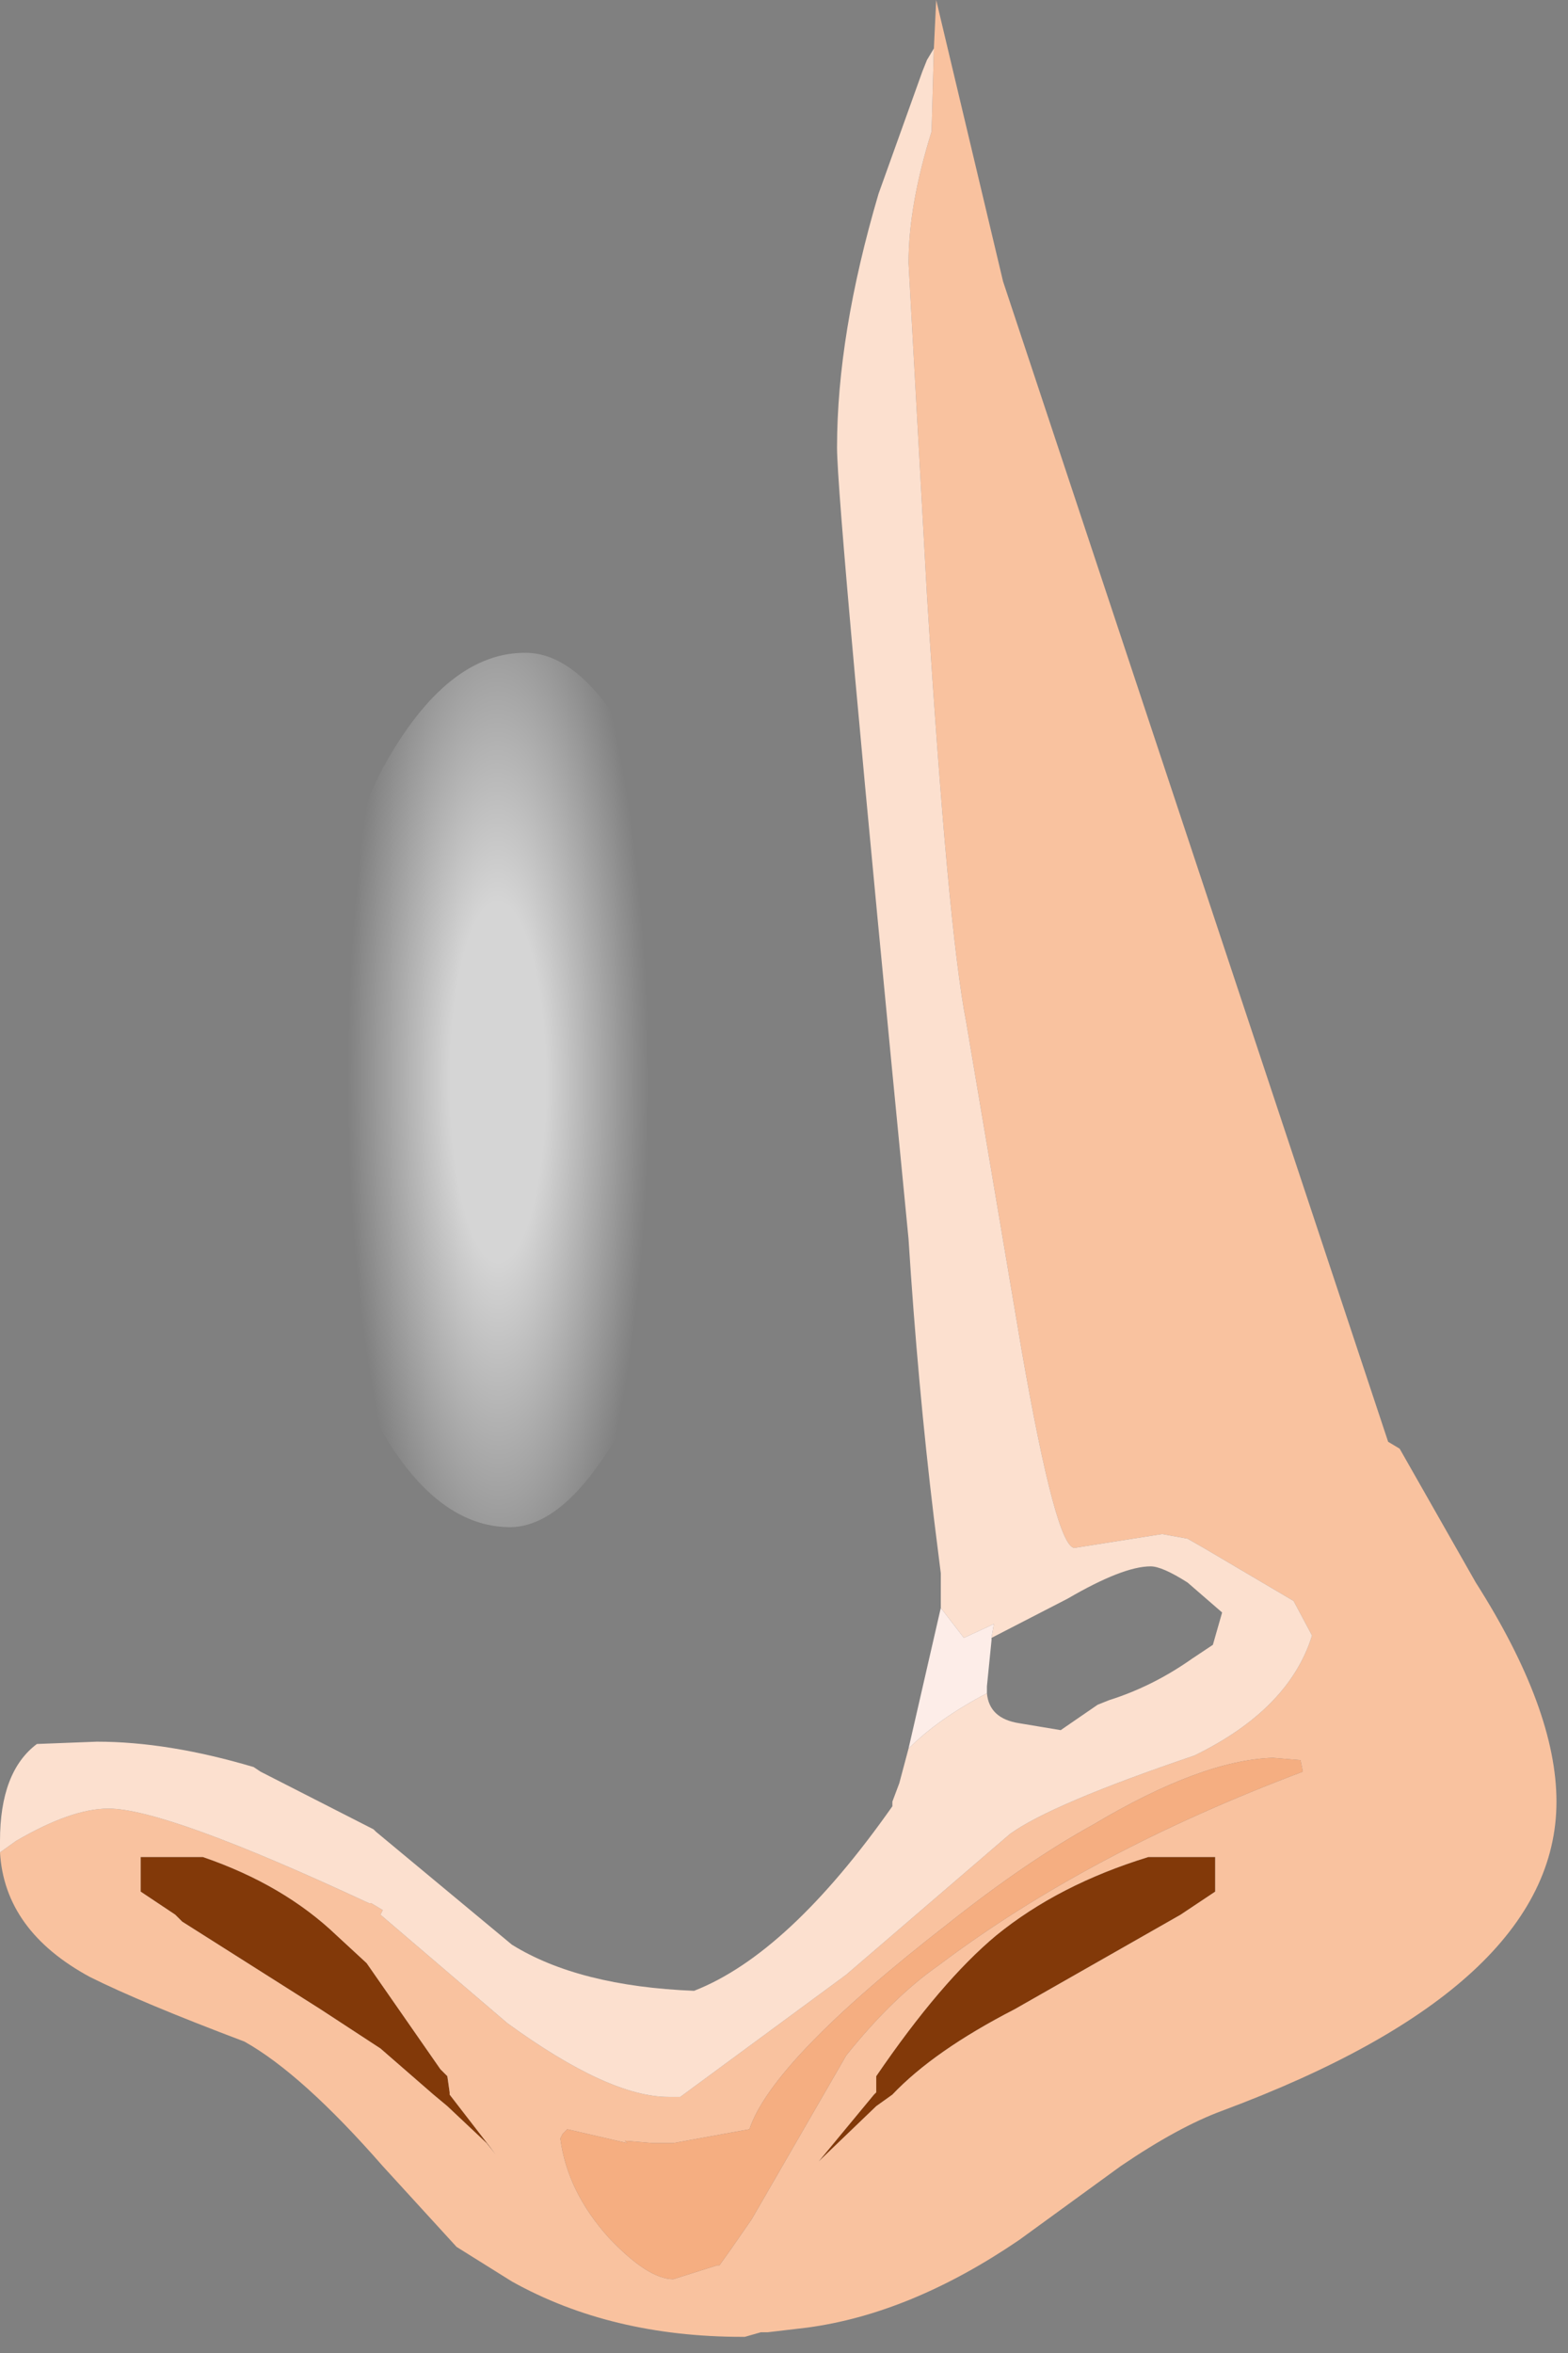 <?xml version="1.0" encoding="utf-8"?>
<svg version="1.1" id="Layer_1"
xmlns="http://www.w3.org/2000/svg"
xmlns:xlink="http://www.w3.org/1999/xlink"
xmlns:author="http://www.sothink.com"
width="34px" height="51px"
xml:space="preserve">
<rect width="100%" height="100%" fill="#808080" stroke="none"/>
<g id="505" transform="matrix(1, 0, 0, 1, -103.3, -141)">
<radialGradient
id="RadialGradID_4283" gradientUnits="userSpaceOnUse" gradientTransform="matrix(0.004, 9.15527e-005, -0, 0.015, 114.1, 164.45)" spreadMethod ="pad" cx="0" cy="0" r="819.2" fx="0" fy="0" >
<stop  offset="0.314"  style="stop-color:#FFFFFF;stop-opacity:0.671" />
<stop  offset="1"  style="stop-color:#FFFFFF;stop-opacity:0" />
</radialGradient>
<path style="fill:url(#RadialGradID_4283) " d="M117,171.55Q115.65 174.15 114.3 174.1Q112.55 174.05 111.25 171.4Q110.05 168.4 110.15 164.35Q110.25 160.25 111.6 157.65Q113 155.1 114.75 155.15Q116.1 155.2 117.35 157.8Q118.2 160.45 118.5 164.55Q118 168.6 117 171.55" />
<path style="fill:#823909;fill-opacity:1" d="M129.65,181.25L129.65 182L128.9 182.5L125.3 184.55Q123.55 185.45 122.65 186.4L122.3 186.65L121.05 187.85L122.25 186.4L122.3 186.35L122.3 186Q123.7 183.95 124.9 182.95Q126.25 181.85 128.2 181.25L129.65 181.25M107.25,182.65L107.1 182.5L106.5 182.1L106.35 182L106.35 181.25L107.7 181.25Q109.45 181.85 110.6 182.95L111.25 183.55L112.85 185.85L113 186L113.05 186.35L113.05 186.4L113.9 187.5L114.05 187.7L113.85 187.45L113 186.65L112.7 186.4L111.55 185.4L110.25 184.55L107.25 182.65" />
<path style="fill:#F9C29F;fill-opacity:1" d="M123.6,141L125.05 147.1L133.4 172.25L133.65 172.4L135.3 175.3Q137.05 178.05 137.05 180.05Q137.05 184.05 129.8 186.75Q128.85 187.1 127.6 187.95L125.4 189.55Q123.05 191.15 120.8 191.45L119.95 191.55L119.8 191.55L119.45 191.65L119.4 191.65Q116.55 191.65 114.4 190.45L113.2 189.7L111.6 187.95Q109.85 185.95 108.6 185.25Q106.35 184.4 105.25 183.85Q103.4 182.85 103.3 181.15L103.65 180.9Q104.85 180.2 105.65 180.2Q106.9 180.2 111.3 182.25L111.35 182.25L111.6 182.4L111.55 182.5L114.3 184.85Q116.5 186.45 117.8 186.45L118.05 186.45L121.65 183.8L125.2 180.75Q126.1 180.1 129.2 179.05Q131.25 178.05 131.75 176.45L131.35 175.7L129.4 174.55L129.05 174.35L128.5 174.25L126.6 174.55Q126.2 174.55 125.45 170.25L124.25 163.15Q123.85 161.1 123.4 153.9L123 146.7Q123 145.45 123.5 143.85L123.55 142.05L123.6 141M130.9,179.1Q129.35 179.15 127 180.55Q125.55 181.35 123.85 182.7Q120.05 185.65 119.55 187.15L117.9 187.45L117.65 187.45L117.5 187.45L117.45 187.45L116.85 187.4L116.9 187.45L115.6 187.15L115.5 187.25L115.45 187.35Q115.6 188.5 116.5 189.5Q117.35 190.4 117.9 190.4L118.85 190.1L118.9 190.1L119.15 189.75L119.6 189.1L121.65 185.55Q122.65 184.3 123.65 183.6Q126.9 181.15 131.55 179.4L131.5 179.15L130.9 179.1M128.2,181.25Q126.25 181.85 124.9 182.95Q123.7 183.95 122.3 186L122.3 186.35L122.25 186.4L121.05 187.85L122.3 186.65L122.65 186.4Q123.55 185.45 125.3 184.55L128.9 182.5L129.65 182L129.65 181.25L128.2 181.25M110.25,184.55L111.55 185.4L112.7 186.4L113 186.65L113.85 187.45L114.05 187.7L113.9 187.5L113.05 186.4L113.05 186.35L113 186L112.85 185.85L111.25 183.55L110.6 182.95Q109.45 181.85 107.7 181.25L106.35 181.25L106.35 182L106.5 182.1L107.1 182.5L107.25 182.65L110.25 184.55" />
<path style="fill:#FCE0CF;fill-opacity:1" d="M103.3,180.9Q103.3 179.4 104.1 178.8L105.4 178.75Q106.95 178.75 108.8 179.3L108.95 179.4L111.4 180.65L111.45 180.7L114.4 183.15Q115.85 184.05 118.35 184.15Q120.4 183.35 122.65 180.15L122.65 180.05L122.8 179.65L123 178.9Q123.65 178.25 124.7 177.7Q124.75 178.25 125.4 178.35L126.3 178.5L127.1 177.95L127.35 177.85Q128.3 177.55 129.15 176.95L129.6 176.65L129.8 175.95L129.8 175.9L129.8 175.95L129.05 175.3Q128.5 174.95 128.25 174.95Q127.65 174.95 126.45 175.65L124.8 176.5L124.85 176.2L124.2 176.5L123.7 175.85L123.7 175.55L123.7 175.1L123.55 173.9Q123.2 171 123 167.85Q121.45 152 121.45 150.7Q121.45 148.25 122.35 145.2L123.3 142.55L123.4 142.3L123.55 142.05L123.5 143.85Q123 145.45 123 146.7L123.4 153.9Q123.85 161.1 124.25 163.15L125.45 170.25Q126.2 174.55 126.6 174.55L128.5 174.25L129.05 174.35L129.4 174.55L131.35 175.7L131.75 176.45Q131.25 178.05 129.2 179.05Q126.1 180.1 125.2 180.75L121.65 183.8L118.05 186.45L117.8 186.45Q116.5 186.45 114.3 184.85L111.55 182.5L111.6 182.4L111.35 182.25L111.3 182.25Q106.9 180.2 105.65 180.2Q104.85 180.2 103.65 180.9L103.3 181.15L103.3 180.9" />
<path style="fill:#F5AE81;fill-opacity:1" d="M131.5,179.15L131.55 179.4Q126.9 181.15 123.65 183.6Q122.65 184.3 121.65 185.55L119.6 189.1L119.15 189.75L118.9 190.1L118.85 190.1L117.9 190.4Q117.35 190.4 116.5 189.5Q115.6 188.5 115.45 187.35L115.5 187.25L115.6 187.15L116.9 187.45L116.85 187.4L117.45 187.45L117.5 187.45L117.65 187.45L117.9 187.45L119.55 187.15Q120.05 185.65 123.85 182.7Q125.55 181.35 127 180.55Q129.35 179.15 130.9 179.1L131.5 179.15" />
<path style="fill:#FDEDE8;fill-opacity:1" d="M123.7,175.85L124.2 176.5L124.85 176.2L124.8 176.5L124.8 176.55L124.7 177.55L124.7 177.7Q123.65 178.25 123 178.9L123.7 175.85" />
</g>
</svg>
